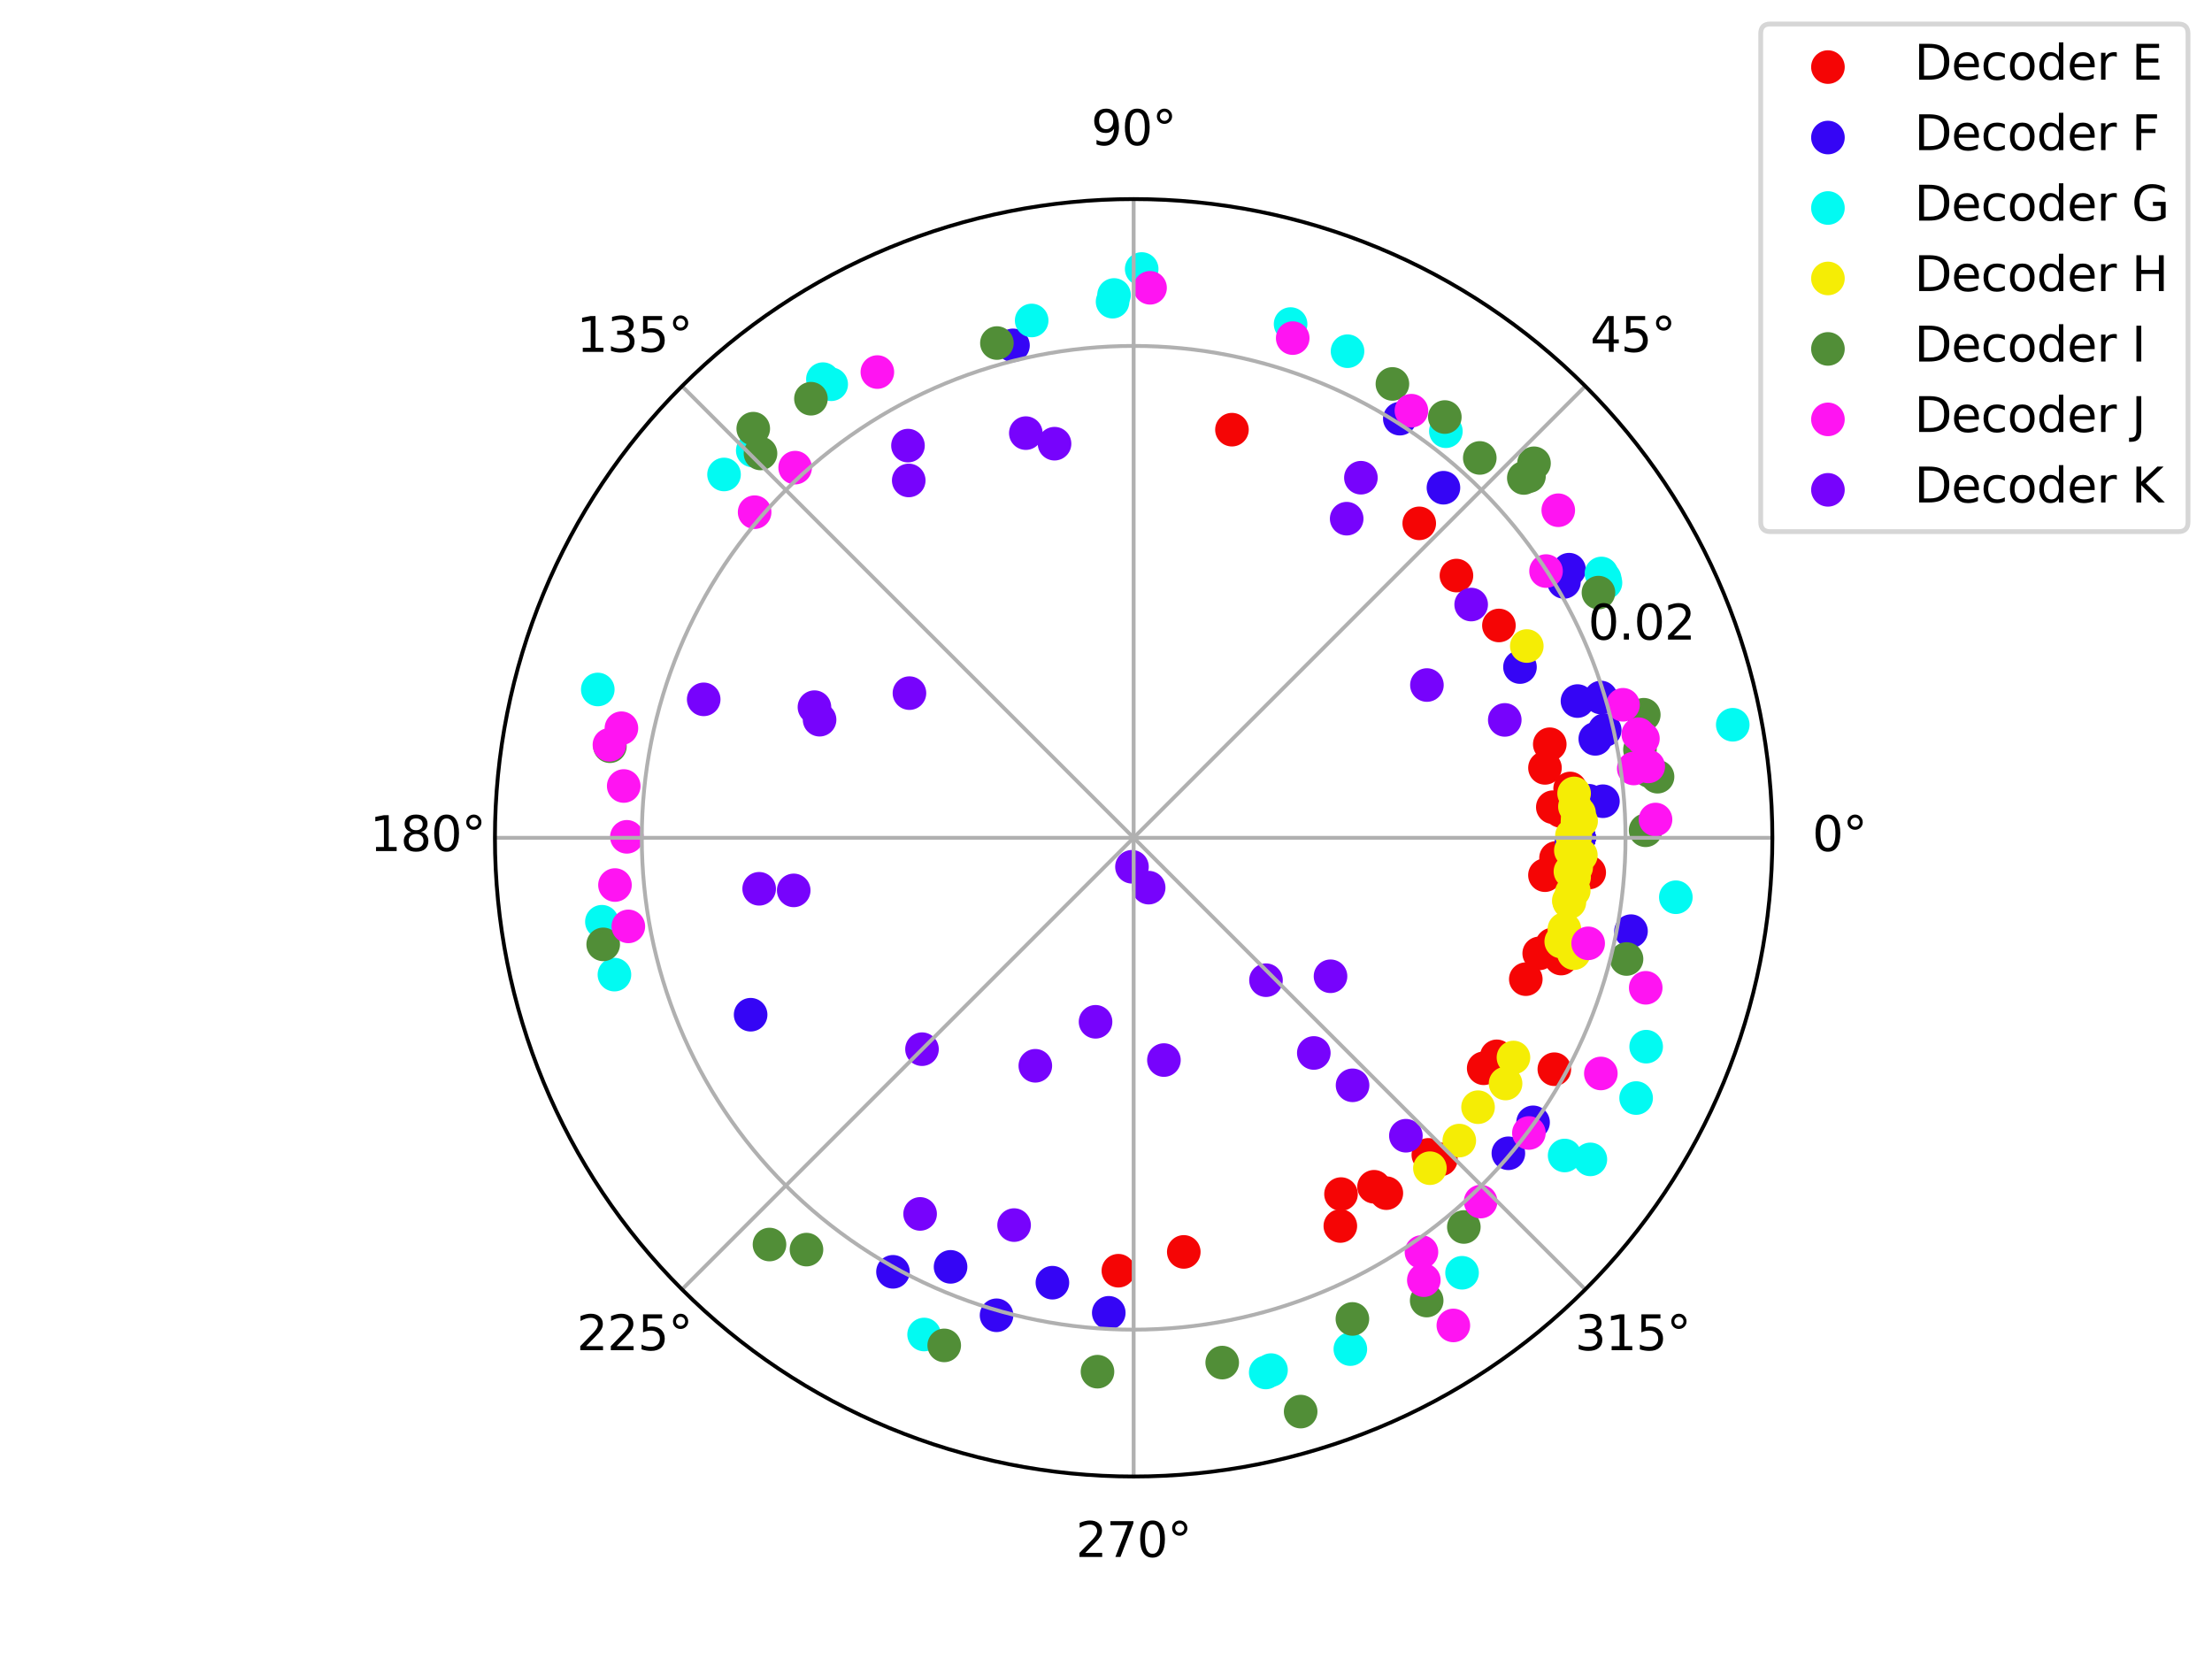<?xml version="1.0" encoding="utf-8" standalone="no"?>
<!DOCTYPE svg PUBLIC "-//W3C//DTD SVG 1.1//EN"
  "http://www.w3.org/Graphics/SVG/1.1/DTD/svg11.dtd">
<svg xmlns:xlink="http://www.w3.org/1999/xlink" width="460.8pt" height="345.6pt" viewBox="0 0 460.8 345.6" xmlns="http://www.w3.org/2000/svg" version="1.1">
 <defs>
  <style type="text/css">*{stroke-linejoin: round; stroke-linecap: butt}</style>
 </defs>
 <g id="figure_1">
  <g id="patch_1">
   <path d="M 0 345.6 
L 460.8 345.6 
L 460.8 0 
L 0 0 
z
" style="fill: #ffffff"/>
  </g>
  <g id="axes_1">
   <g id="patch_2">
    <path d="M 369.216 174.528 
C 369.216 157.055 365.774 139.752 359.088 123.61 
C 352.401 107.467 342.6 92.798 330.245 80.443 
C 317.89 68.088 303.221 58.287 287.078 51.6 
C 270.936 44.914 253.633 41.472 236.16 41.472 
C 218.687 41.472 201.384 44.914 185.242 51.6 
C 169.099 58.287 154.43 68.088 142.075 80.443 
C 129.72 92.798 119.919 107.467 113.232 123.61 
C 106.546 139.752 103.104 157.055 103.104 174.528 
C 103.104 192.001 106.546 209.304 113.232 225.446 
C 119.919 241.589 129.72 256.258 142.075 268.613 
C 154.43 280.968 169.099 290.769 185.242 297.456 
C 201.384 304.142 218.687 307.584 236.16 307.584 
C 253.633 307.584 270.936 304.142 287.078 297.456 
C 303.221 290.769 317.89 280.968 330.245 268.613 
C 342.6 256.258 352.401 241.589 359.088 225.446 
C 365.774 209.304 369.216 192.001 369.216 174.528 
M 236.16 174.528 
C 236.16 174.528 236.16 174.528 236.16 174.528 
C 236.16 174.528 236.16 174.528 236.16 174.528 
C 236.16 174.528 236.16 174.528 236.16 174.528 
C 236.16 174.528 236.16 174.528 236.16 174.528 
C 236.16 174.528 236.16 174.528 236.16 174.528 
C 236.16 174.528 236.16 174.528 236.16 174.528 
C 236.16 174.528 236.16 174.528 236.16 174.528 
C 236.16 174.528 236.16 174.528 236.16 174.528 
C 236.16 174.528 236.16 174.528 236.16 174.528 
C 236.16 174.528 236.16 174.528 236.16 174.528 
C 236.16 174.528 236.16 174.528 236.16 174.528 
C 236.16 174.528 236.16 174.528 236.16 174.528 
C 236.16 174.528 236.16 174.528 236.16 174.528 
C 236.16 174.528 236.16 174.528 236.16 174.528 
C 236.16 174.528 236.16 174.528 236.16 174.528 
C 236.16 174.528 236.16 174.528 236.16 174.528 
M 369.216 174.528 
z
" style="fill: #ffffff"/>
   </g>
   <g id="PathCollection_1">
    <defs>
     <path id="m379c4b15a2" d="M 0 3 
C 0.796 3 1.559 2.684 2.121 2.121 
C 2.684 1.559 3 0.796 3 0 
C 3 -0.796 2.684 -1.559 2.121 -2.121 
C 1.559 -2.684 0.796 -3 0 -3 
C -0.796 -3 -1.559 -2.684 -2.121 -2.121 
C -2.684 -1.559 -3 -0.796 -3 0 
C -3 0.796 -2.684 1.559 -2.121 2.121 
C -1.559 2.684 -0.796 3 0 3 
z
" style="stroke: #f50505"/>
    </defs>
    <g clip-path="url(#p9339548d61)">
     <use xlink:href="#m379c4b15a2" x="323.797" y="222.735" style="fill: #f50505; stroke: #f50505"/>
     <use xlink:href="#m379c4b15a2" x="325.213" y="199.687" style="fill: #f50505; stroke: #f50505"/>
     <use xlink:href="#m379c4b15a2" x="321.846" y="159.963" style="fill: #f50505; stroke: #f50505"/>
     <use xlink:href="#m379c4b15a2" x="256.638" y="89.508" style="fill: #f50505; stroke: #f50505"/>
     <use xlink:href="#m379c4b15a2" x="312.252" y="130.298" style="fill: #f50505; stroke: #f50505"/>
     <use xlink:href="#m379c4b15a2" x="303.404" y="119.899" style="fill: #f50505; stroke: #f50505"/>
     <use xlink:href="#m379c4b15a2" x="232.977" y="264.714" style="fill: #f50505; stroke: #f50505"/>
     <use xlink:href="#m379c4b15a2" x="321.842" y="182.317" style="fill: #f50505; stroke: #f50505"/>
     <use xlink:href="#m379c4b15a2" x="279.357" y="248.748" style="fill: #f50505; stroke: #f50505"/>
     <use xlink:href="#m379c4b15a2" x="325.121" y="168.924" style="fill: #f50505; stroke: #f50505"/>
     <use xlink:href="#m379c4b15a2" x="297.552" y="240.579" style="fill: #f50505; stroke: #f50505"/>
     <use xlink:href="#m379c4b15a2" x="286.239" y="247.226" style="fill: #f50505; stroke: #f50505"/>
     <use xlink:href="#m379c4b15a2" x="317.852" y="203.978" style="fill: #f50505; stroke: #f50505"/>
     <use xlink:href="#m379c4b15a2" x="320.646" y="198.611" style="fill: #f50505; stroke: #f50505"/>
     <use xlink:href="#m379c4b15a2" x="295.653" y="109.024" style="fill: #f50505; stroke: #f50505"/>
     <use xlink:href="#m379c4b15a2" x="331.063" y="181.748" style="fill: #f50505; stroke: #f50505"/>
     <use xlink:href="#m379c4b15a2" x="300.162" y="241.51" style="fill: #f50505; stroke: #f50505"/>
     <use xlink:href="#m379c4b15a2" x="323.479" y="168.153" style="fill: #f50505; stroke: #f50505"/>
     <use xlink:href="#m379c4b15a2" x="324.15" y="178.734" style="fill: #f50505; stroke: #f50505"/>
     <use xlink:href="#m379c4b15a2" x="322.845" y="155.039" style="fill: #f50505; stroke: #f50505"/>
     <use xlink:href="#m379c4b15a2" x="323.346" y="196.782" style="fill: #f50505; stroke: #f50505"/>
     <use xlink:href="#m379c4b15a2" x="327.089" y="164.255" style="fill: #f50505; stroke: #f50505"/>
     <use xlink:href="#m379c4b15a2" x="246.604" y="260.795" style="fill: #f50505; stroke: #f50505"/>
     <use xlink:href="#m379c4b15a2" x="309.081" y="222.541" style="fill: #f50505; stroke: #f50505"/>
     <use xlink:href="#m379c4b15a2" x="311.803" y="220.053" style="fill: #f50505; stroke: #f50505"/>
     <use xlink:href="#m379c4b15a2" x="327.969" y="165.489" style="fill: #f50505; stroke: #f50505"/>
     <use xlink:href="#m379c4b15a2" x="288.801" y="248.556" style="fill: #f50505; stroke: #f50505"/>
     <use xlink:href="#m379c4b15a2" x="279.217" y="255.398" style="fill: #f50505; stroke: #f50505"/>
    </g>
   </g>
   <g id="PathCollection_2">
    <defs>
     <path id="m232e1163f7" d="M 0 3 
C 0.796 3 1.559 2.684 2.121 2.121 
C 2.684 1.559 3 0.796 3 0 
C 3 -0.796 2.684 -1.559 2.121 -2.121 
C 1.559 -2.684 0.796 -3 0 -3 
C -0.796 -3 -1.559 -2.684 -2.121 -2.121 
C -2.684 -1.559 -3 -0.796 -3 0 
C -3 0.796 -2.684 1.559 -2.121 2.121 
C -1.559 2.684 -0.796 3 0 3 
z
" style="stroke: #3505f5"/>
    </defs>
    <g clip-path="url(#p9339548d61)">
     <use xlink:href="#m232e1163f7" x="328.937" y="174.528" style="fill: #3505f5; stroke: #3505f5"/>
     <use xlink:href="#m232e1163f7" x="327.368" y="175.249" style="fill: #3505f5; stroke: #3505f5"/>
     <use xlink:href="#m232e1163f7" x="332.326" y="153.916" style="fill: #3505f5; stroke: #3505f5"/>
     <use xlink:href="#m232e1163f7" x="300.696" y="101.602" style="fill: #3505f5; stroke: #3505f5"/>
     <use xlink:href="#m232e1163f7" x="156.37" y="211.385" style="fill: #3505f5; stroke: #3505f5"/>
     <use xlink:href="#m232e1163f7" x="219.236" y="267.208" style="fill: #3505f5; stroke: #3505f5"/>
     <use xlink:href="#m232e1163f7" x="328.937" y="174.528" style="fill: #3505f5; stroke: #3505f5"/>
     <use xlink:href="#m232e1163f7" x="333.486" y="145.302" style="fill: #3505f5; stroke: #3505f5"/>
     <use xlink:href="#m232e1163f7" x="328.619" y="146.044" style="fill: #3505f5; stroke: #3505f5"/>
     <use xlink:href="#m232e1163f7" x="325.799" y="121.229" style="fill: #3505f5; stroke: #3505f5"/>
     <use xlink:href="#m232e1163f7" x="328.937" y="174.528" style="fill: #3505f5; stroke: #3505f5"/>
     <use xlink:href="#m232e1163f7" x="319.368" y="233.801" style="fill: #3505f5; stroke: #3505f5"/>
     <use xlink:href="#m232e1163f7" x="316.639" y="138.96" style="fill: #3505f5; stroke: #3505f5"/>
     <use xlink:href="#m232e1163f7" x="291.608" y="87.215" style="fill: #3505f5; stroke: #3505f5"/>
     <use xlink:href="#m232e1163f7" x="328.937" y="174.528" style="fill: #3505f5; stroke: #3505f5"/>
     <use xlink:href="#m232e1163f7" x="198.02" y="263.909" style="fill: #3505f5; stroke: #3505f5"/>
     <use xlink:href="#m232e1163f7" x="328.937" y="174.528" style="fill: #3505f5; stroke: #3505f5"/>
     <use xlink:href="#m232e1163f7" x="328.937" y="174.528" style="fill: #3505f5; stroke: #3505f5"/>
     <use xlink:href="#m232e1163f7" x="333.922" y="166.909" style="fill: #3505f5; stroke: #3505f5"/>
     <use xlink:href="#m232e1163f7" x="330.985" y="166.814" style="fill: #3505f5; stroke: #3505f5"/>
     <use xlink:href="#m232e1163f7" x="211.023" y="71.949" style="fill: #3505f5; stroke: #3505f5"/>
     <use xlink:href="#m232e1163f7" x="230.976" y="273.483" style="fill: #3505f5; stroke: #3505f5"/>
     <use xlink:href="#m232e1163f7" x="314.22" y="240.25" style="fill: #3505f5; stroke: #3505f5"/>
     <use xlink:href="#m232e1163f7" x="186.025" y="264.942" style="fill: #3505f5; stroke: #3505f5"/>
     <use xlink:href="#m232e1163f7" x="334.296" y="152.088" style="fill: #3505f5; stroke: #3505f5"/>
     <use xlink:href="#m232e1163f7" x="207.601" y="273.997" style="fill: #3505f5; stroke: #3505f5"/>
     <use xlink:href="#m232e1163f7" x="339.768" y="193.977" style="fill: #3505f5; stroke: #3505f5"/>
     <use xlink:href="#m232e1163f7" x="326.865" y="118.675" style="fill: #3505f5; stroke: #3505f5"/>
    </g>
   </g>
   <g id="PathCollection_3">
    <defs>
     <path id="m67d3d01f27" d="M 0 3 
C 0.796 3 1.559 2.684 2.121 2.121 
C 2.684 1.559 3 0.796 3 0 
C 3 -0.796 2.684 -1.559 2.121 -2.121 
C 1.559 -2.684 0.796 -3 0 -3 
C -0.796 -3 -1.559 -2.684 -2.121 -2.121 
C -2.684 -1.559 -3 -0.796 -3 0 
C -3 0.796 -2.684 1.559 -2.121 2.121 
C -1.559 2.684 -0.796 3 0 3 
z
" style="stroke: #02faf2"/>
    </defs>
    <g clip-path="url(#p9339548d61)">
     <use xlink:href="#m67d3d01f27" x="334.452" y="121.403" style="fill: #02faf2; stroke: #02faf2"/>
     <use xlink:href="#m67d3d01f27" x="333.611" y="119.464" style="fill: #02faf2; stroke: #02faf2"/>
     <use xlink:href="#m67d3d01f27" x="268.854" y="67.507" style="fill: #02faf2; stroke: #02faf2"/>
     <use xlink:href="#m67d3d01f27" x="127.996" y="203.032" style="fill: #02faf2; stroke: #02faf2"/>
     <use xlink:href="#m67d3d01f27" x="192.508" y="278.002" style="fill: #02faf2; stroke: #02faf2"/>
     <use xlink:href="#m67d3d01f27" x="325.943" y="240.713" style="fill: #02faf2; stroke: #02faf2"/>
     <use xlink:href="#m67d3d01f27" x="264.775" y="285.417" style="fill: #02faf2; stroke: #02faf2"/>
     <use xlink:href="#m67d3d01f27" x="150.83" y="98.842" style="fill: #02faf2; stroke: #02faf2"/>
     <use xlink:href="#m67d3d01f27" x="156.812" y="93.851" style="fill: #02faf2; stroke: #02faf2"/>
     <use xlink:href="#m67d3d01f27" x="334.272" y="120.511" style="fill: #02faf2; stroke: #02faf2"/>
     <use xlink:href="#m67d3d01f27" x="342.927" y="218.041" style="fill: #02faf2; stroke: #02faf2"/>
     <use xlink:href="#m67d3d01f27" x="331.302" y="241.52" style="fill: #02faf2; stroke: #02faf2"/>
     <use xlink:href="#m67d3d01f27" x="301.202" y="89.833" style="fill: #02faf2; stroke: #02faf2"/>
     <use xlink:href="#m67d3d01f27" x="125.387" y="192.015" style="fill: #02faf2; stroke: #02faf2"/>
     <use xlink:href="#m67d3d01f27" x="349.107" y="186.912" style="fill: #02faf2; stroke: #02faf2"/>
     <use xlink:href="#m67d3d01f27" x="263.674" y="285.913" style="fill: #02faf2; stroke: #02faf2"/>
     <use xlink:href="#m67d3d01f27" x="360.966" y="150.981" style="fill: #02faf2; stroke: #02faf2"/>
     <use xlink:href="#m67d3d01f27" x="232.075" y="61.449" style="fill: #02faf2; stroke: #02faf2"/>
     <use xlink:href="#m67d3d01f27" x="280.716" y="73.163" style="fill: #02faf2; stroke: #02faf2"/>
     <use xlink:href="#m67d3d01f27" x="214.916" y="66.761" style="fill: #02faf2; stroke: #02faf2"/>
     <use xlink:href="#m67d3d01f27" x="171.426" y="78.982" style="fill: #02faf2; stroke: #02faf2"/>
     <use xlink:href="#m67d3d01f27" x="340.834" y="228.744" style="fill: #02faf2; stroke: #02faf2"/>
     <use xlink:href="#m67d3d01f27" x="124.529" y="143.631" style="fill: #02faf2; stroke: #02faf2"/>
     <use xlink:href="#m67d3d01f27" x="304.571" y="265.141" style="fill: #02faf2; stroke: #02faf2"/>
     <use xlink:href="#m67d3d01f27" x="231.769" y="62.846" style="fill: #02faf2; stroke: #02faf2"/>
     <use xlink:href="#m67d3d01f27" x="281.301" y="281.043" style="fill: #02faf2; stroke: #02faf2"/>
     <use xlink:href="#m67d3d01f27" x="173.153" y="80.046" style="fill: #02faf2; stroke: #02faf2"/>
     <use xlink:href="#m67d3d01f27" x="237.835" y="56.039" style="fill: #02faf2; stroke: #02faf2"/>
    </g>
   </g>
   <g id="PathCollection_4">
    <defs>
     <path id="m0cf610c147" d="M 0 3 
C 0.796 3 1.559 2.684 2.121 2.121 
C 2.684 1.559 3 0.796 3 0 
C 3 -0.796 2.684 -1.559 2.121 -2.121 
C 1.559 -2.684 0.796 -3 0 -3 
C -0.796 -3 -1.559 -2.684 -2.121 -2.121 
C -2.684 -1.559 -3 -0.796 -3 0 
C -3 0.796 -2.684 1.559 -2.121 2.121 
C -1.559 2.684 -0.796 3 0 3 
z
" style="stroke: #f5ed05"/>
    </defs>
    <g clip-path="url(#p9339548d61)">
     <use xlink:href="#m0cf610c147" x="327.857" y="198.568" style="fill: #f5ed05; stroke: #f5ed05"/>
     <use xlink:href="#m0cf610c147" x="329.322" y="178.153" style="fill: #f5ed05; stroke: #f5ed05"/>
     <use xlink:href="#m0cf610c147" x="328.677" y="170.442" style="fill: #f5ed05; stroke: #f5ed05"/>
     <use xlink:href="#m0cf610c147" x="327.15" y="181.54" style="fill: #f5ed05; stroke: #f5ed05"/>
     <use xlink:href="#m0cf610c147" x="327.468" y="174.052" style="fill: #f5ed05; stroke: #f5ed05"/>
     <use xlink:href="#m0cf610c147" x="318.061" y="134.58" style="fill: #f5ed05; stroke: #f5ed05"/>
     <use xlink:href="#m0cf610c147" x="297.876" y="243.356" style="fill: #f5ed05; stroke: #f5ed05"/>
     <use xlink:href="#m0cf610c147" x="327.472" y="177.036" style="fill: #f5ed05; stroke: #f5ed05"/>
     <use xlink:href="#m0cf610c147" x="307.904" y="230.647" style="fill: #f5ed05; stroke: #f5ed05"/>
     <use xlink:href="#m0cf610c147" x="328.085" y="168.025" style="fill: #f5ed05; stroke: #f5ed05"/>
     <use xlink:href="#m0cf610c147" x="327.916" y="165.284" style="fill: #f5ed05; stroke: #f5ed05"/>
     <use xlink:href="#m0cf610c147" x="325.892" y="193.546" style="fill: #f5ed05; stroke: #f5ed05"/>
     <use xlink:href="#m0cf610c147" x="327.919" y="182.726" style="fill: #f5ed05; stroke: #f5ed05"/>
     <use xlink:href="#m0cf610c147" x="315.281" y="220.298" style="fill: #f5ed05; stroke: #f5ed05"/>
     <use xlink:href="#m0cf610c147" x="328.615" y="171.189" style="fill: #f5ed05; stroke: #f5ed05"/>
     <use xlink:href="#m0cf610c147" x="327.225" y="196.317" style="fill: #f5ed05; stroke: #f5ed05"/>
     <use xlink:href="#m0cf610c147" x="303.995" y="237.605" style="fill: #f5ed05; stroke: #f5ed05"/>
     <use xlink:href="#m0cf610c147" x="327.236" y="177.172" style="fill: #f5ed05; stroke: #f5ed05"/>
     <use xlink:href="#m0cf610c147" x="328.175" y="174.196" style="fill: #f5ed05; stroke: #f5ed05"/>
     <use xlink:href="#m0cf610c147" x="329.373" y="171.045" style="fill: #f5ed05; stroke: #f5ed05"/>
     <use xlink:href="#m0cf610c147" x="326.933" y="187.948" style="fill: #f5ed05; stroke: #f5ed05"/>
     <use xlink:href="#m0cf610c147" x="327.843" y="185.53" style="fill: #f5ed05; stroke: #f5ed05"/>
     <use xlink:href="#m0cf610c147" x="325.234" y="196.141" style="fill: #f5ed05; stroke: #f5ed05"/>
     <use xlink:href="#m0cf610c147" x="326.813" y="187.615" style="fill: #f5ed05; stroke: #f5ed05"/>
     <use xlink:href="#m0cf610c147" x="327.428" y="185.926" style="fill: #f5ed05; stroke: #f5ed05"/>
     <use xlink:href="#m0cf610c147" x="328.948" y="169.368" style="fill: #f5ed05; stroke: #f5ed05"/>
     <use xlink:href="#m0cf610c147" x="328.348" y="180.693" style="fill: #f5ed05; stroke: #f5ed05"/>
     <use xlink:href="#m0cf610c147" x="313.637" y="225.715" style="fill: #f5ed05; stroke: #f5ed05"/>
    </g>
   </g>
   <g id="PathCollection_5">
    <defs>
     <path id="mb1c0327b5f" d="M 0 3 
C 0.796 3 1.559 2.684 2.121 2.121 
C 2.684 1.559 3 0.796 3 0 
C 3 -0.796 2.684 -1.559 2.121 -2.121 
C 1.559 -2.684 0.796 -3 0 -3 
C -0.796 -3 -1.559 -2.684 -2.121 -2.121 
C -2.684 -1.559 -3 -0.796 -3 0 
C -3 0.796 -2.684 1.559 -2.121 2.121 
C -1.559 2.684 -0.796 3 0 3 
z
" style="stroke: #518e37"/>
    </defs>
    <g clip-path="url(#p9339548d61)">
     <use xlink:href="#mb1c0327b5f" x="342.431" y="148.895" style="fill: #518e37; stroke: #518e37"/>
     <use xlink:href="#mb1c0327b5f" x="341.631" y="156.154" style="fill: #518e37; stroke: #518e37"/>
     <use xlink:href="#mb1c0327b5f" x="343.677" y="160.645" style="fill: #518e37; stroke: #518e37"/>
     <use xlink:href="#mb1c0327b5f" x="207.675" y="71.464" style="fill: #518e37; stroke: #518e37"/>
     <use xlink:href="#mb1c0327b5f" x="338.836" y="199.778" style="fill: #518e37; stroke: #518e37"/>
     <use xlink:href="#mb1c0327b5f" x="304.945" y="255.602" style="fill: #518e37; stroke: #518e37"/>
     <use xlink:href="#mb1c0327b5f" x="168.004" y="260.318" style="fill: #518e37; stroke: #518e37"/>
     <use xlink:href="#mb1c0327b5f" x="158.426" y="94.461" style="fill: #518e37; stroke: #518e37"/>
     <use xlink:href="#mb1c0327b5f" x="300.983" y="86.876" style="fill: #518e37; stroke: #518e37"/>
     <use xlink:href="#mb1c0327b5f" x="281.73" y="274.759" style="fill: #518e37; stroke: #518e37"/>
     <use xlink:href="#mb1c0327b5f" x="160.3" y="259.259" style="fill: #518e37; stroke: #518e37"/>
     <use xlink:href="#mb1c0327b5f" x="196.7" y="280.27" style="fill: #518e37; stroke: #518e37"/>
     <use xlink:href="#mb1c0327b5f" x="342.812" y="172.964" style="fill: #518e37; stroke: #518e37"/>
     <use xlink:href="#mb1c0327b5f" x="332.988" y="123.452" style="fill: #518e37; stroke: #518e37"/>
     <use xlink:href="#mb1c0327b5f" x="228.627" y="285.746" style="fill: #518e37; stroke: #518e37"/>
     <use xlink:href="#mb1c0327b5f" x="254.609" y="283.852" style="fill: #518e37; stroke: #518e37"/>
     <use xlink:href="#mb1c0327b5f" x="270.951" y="294.062" style="fill: #518e37; stroke: #518e37"/>
     <use xlink:href="#mb1c0327b5f" x="317.438" y="99.571" style="fill: #518e37; stroke: #518e37"/>
     <use xlink:href="#mb1c0327b5f" x="290.065" y="79.98" style="fill: #518e37; stroke: #518e37"/>
     <use xlink:href="#mb1c0327b5f" x="308.266" y="95.397" style="fill: #518e37; stroke: #518e37"/>
     <use xlink:href="#mb1c0327b5f" x="319.562" y="96.507" style="fill: #518e37; stroke: #518e37"/>
     <use xlink:href="#mb1c0327b5f" x="297.204" y="270.93" style="fill: #518e37; stroke: #518e37"/>
     <use xlink:href="#mb1c0327b5f" x="168.933" y="83.062" style="fill: #518e37; stroke: #518e37"/>
     <use xlink:href="#mb1c0327b5f" x="127.058" y="155.45" style="fill: #518e37; stroke: #518e37"/>
     <use xlink:href="#mb1c0327b5f" x="345.297" y="161.802" style="fill: #518e37; stroke: #518e37"/>
     <use xlink:href="#mb1c0327b5f" x="125.657" y="196.731" style="fill: #518e37; stroke: #518e37"/>
     <use xlink:href="#mb1c0327b5f" x="318.518" y="99.183" style="fill: #518e37; stroke: #518e37"/>
     <use xlink:href="#mb1c0327b5f" x="156.916" y="89.299" style="fill: #518e37; stroke: #518e37"/>
    </g>
   </g>
   <g id="PathCollection_6">
    <defs>
     <path id="m1cad0fb996" d="M 0 3 
C 0.796 3 1.559 2.684 2.121 2.121 
C 2.684 1.559 3 0.796 3 0 
C 3 -0.796 2.684 -1.559 2.121 -2.121 
C 1.559 -2.684 0.796 -3 0 -3 
C -0.796 -3 -1.559 -2.684 -2.121 -2.121 
C -2.684 -1.559 -3 -0.796 -3 0 
C -3 0.796 -2.684 1.559 -2.121 2.121 
C -1.559 2.684 -0.796 3 0 3 
z
" style="stroke: #ff14f2"/>
    </defs>
    <g clip-path="url(#p9339548d61)">
     <use xlink:href="#m1cad0fb996" x="296.607" y="266.682" style="fill: #ff14f2; stroke: #ff14f2"/>
     <use xlink:href="#m1cad0fb996" x="340.341" y="160.092" style="fill: #ff14f2; stroke: #ff14f2"/>
     <use xlink:href="#m1cad0fb996" x="342.249" y="153.862" style="fill: #ff14f2; stroke: #ff14f2"/>
     <use xlink:href="#m1cad0fb996" x="157.203" y="106.697" style="fill: #ff14f2; stroke: #ff14f2"/>
     <use xlink:href="#m1cad0fb996" x="330.843" y="196.515" style="fill: #ff14f2; stroke: #ff14f2"/>
     <use xlink:href="#m1cad0fb996" x="322.067" y="118.963" style="fill: #ff14f2; stroke: #ff14f2"/>
     <use xlink:href="#m1cad0fb996" x="130.586" y="174.327" style="fill: #ff14f2; stroke: #ff14f2"/>
     <use xlink:href="#m1cad0fb996" x="128.112" y="184.37" style="fill: #ff14f2; stroke: #ff14f2"/>
     <use xlink:href="#m1cad0fb996" x="165.645" y="97.418" style="fill: #ff14f2; stroke: #ff14f2"/>
     <use xlink:href="#m1cad0fb996" x="269.296" y="70.435" style="fill: #ff14f2; stroke: #ff14f2"/>
     <use xlink:href="#m1cad0fb996" x="338.099" y="146.817" style="fill: #ff14f2; stroke: #ff14f2"/>
     <use xlink:href="#m1cad0fb996" x="342.835" y="205.777" style="fill: #ff14f2; stroke: #ff14f2"/>
     <use xlink:href="#m1cad0fb996" x="318.496" y="236.02" style="fill: #ff14f2; stroke: #ff14f2"/>
     <use xlink:href="#m1cad0fb996" x="130.894" y="192.984" style="fill: #ff14f2; stroke: #ff14f2"/>
     <use xlink:href="#m1cad0fb996" x="324.615" y="106.292" style="fill: #ff14f2; stroke: #ff14f2"/>
     <use xlink:href="#m1cad0fb996" x="308.441" y="250.311" style="fill: #ff14f2; stroke: #ff14f2"/>
     <use xlink:href="#m1cad0fb996" x="302.76" y="276.113" style="fill: #ff14f2; stroke: #ff14f2"/>
     <use xlink:href="#m1cad0fb996" x="129.934" y="163.739" style="fill: #ff14f2; stroke: #ff14f2"/>
     <use xlink:href="#m1cad0fb996" x="294.024" y="85.556" style="fill: #ff14f2; stroke: #ff14f2"/>
     <use xlink:href="#m1cad0fb996" x="341.286" y="152.952" style="fill: #ff14f2; stroke: #ff14f2"/>
     <use xlink:href="#m1cad0fb996" x="126.955" y="155.157" style="fill: #ff14f2; stroke: #ff14f2"/>
     <use xlink:href="#m1cad0fb996" x="296.116" y="260.819" style="fill: #ff14f2; stroke: #ff14f2"/>
     <use xlink:href="#m1cad0fb996" x="129.452" y="151.703" style="fill: #ff14f2; stroke: #ff14f2"/>
     <use xlink:href="#m1cad0fb996" x="333.486" y="223.623" style="fill: #ff14f2; stroke: #ff14f2"/>
     <use xlink:href="#m1cad0fb996" x="344.877" y="170.721" style="fill: #ff14f2; stroke: #ff14f2"/>
     <use xlink:href="#m1cad0fb996" x="343.358" y="159.655" style="fill: #ff14f2; stroke: #ff14f2"/>
     <use xlink:href="#m1cad0fb996" x="182.77" y="77.508" style="fill: #ff14f2; stroke: #ff14f2"/>
     <use xlink:href="#m1cad0fb996" x="239.576" y="59.954" style="fill: #ff14f2; stroke: #ff14f2"/>
    </g>
   </g>
   <g id="PathCollection_7">
    <defs>
     <path id="mf4c319e3f4" d="M 0 3 
C 0.796 3 1.559 2.684 2.121 2.121 
C 2.684 1.559 3 0.796 3 0 
C 3 -0.796 2.684 -1.559 2.121 -2.121 
C 1.559 -2.684 0.796 -3 0 -3 
C -0.796 -3 -1.559 -2.684 -2.121 -2.121 
C -2.684 -1.559 -3 -0.796 -3 0 
C -3 0.796 -2.684 1.559 -2.121 2.121 
C -1.559 2.684 -0.796 3 0 3 
z
" style="stroke: #7703fc"/>
    </defs>
    <g clip-path="url(#p9339548d61)">
     <use xlink:href="#mf4c319e3f4" x="313.472" y="149.969" style="fill: #7703fc; stroke: #7703fc"/>
     <use xlink:href="#mf4c319e3f4" x="239.287" y="184.912" style="fill: #7703fc; stroke: #7703fc"/>
     <use xlink:href="#mf4c319e3f4" x="242.465" y="220.83" style="fill: #7703fc; stroke: #7703fc"/>
     <use xlink:href="#mf4c319e3f4" x="283.501" y="99.516" style="fill: #7703fc; stroke: #7703fc"/>
     <use xlink:href="#mf4c319e3f4" x="158.147" y="185.151" style="fill: #7703fc; stroke: #7703fc"/>
     <use xlink:href="#mf4c319e3f4" x="292.872" y="236.593" style="fill: #7703fc; stroke: #7703fc"/>
     <use xlink:href="#mf4c319e3f4" x="170.734" y="149.927" style="fill: #7703fc; stroke: #7703fc"/>
     <use xlink:href="#mf4c319e3f4" x="219.68" y="92.429" style="fill: #7703fc; stroke: #7703fc"/>
     <use xlink:href="#mf4c319e3f4" x="280.539" y="108.051" style="fill: #7703fc; stroke: #7703fc"/>
     <use xlink:href="#mf4c319e3f4" x="273.69" y="219.353" style="fill: #7703fc; stroke: #7703fc"/>
     <use xlink:href="#mf4c319e3f4" x="211.256" y="255.208" style="fill: #7703fc; stroke: #7703fc"/>
     <use xlink:href="#mf4c319e3f4" x="228.224" y="212.859" style="fill: #7703fc; stroke: #7703fc"/>
     <use xlink:href="#mf4c319e3f4" x="263.728" y="204.192" style="fill: #7703fc; stroke: #7703fc"/>
     <use xlink:href="#mf4c319e3f4" x="306.472" y="125.938" style="fill: #7703fc; stroke: #7703fc"/>
     <use xlink:href="#mf4c319e3f4" x="297.254" y="142.706" style="fill: #7703fc; stroke: #7703fc"/>
     <use xlink:href="#mf4c319e3f4" x="169.665" y="147.315" style="fill: #7703fc; stroke: #7703fc"/>
     <use xlink:href="#mf4c319e3f4" x="235.809" y="180.566" style="fill: #7703fc; stroke: #7703fc"/>
     <use xlink:href="#mf4c319e3f4" x="189.453" y="144.393" style="fill: #7703fc; stroke: #7703fc"/>
     <use xlink:href="#mf4c319e3f4" x="277.171" y="203.375" style="fill: #7703fc; stroke: #7703fc"/>
     <use xlink:href="#mf4c319e3f4" x="281.761" y="226.09" style="fill: #7703fc; stroke: #7703fc"/>
     <use xlink:href="#mf4c319e3f4" x="146.593" y="145.687" style="fill: #7703fc; stroke: #7703fc"/>
     <use xlink:href="#mf4c319e3f4" x="192.069" y="218.564" style="fill: #7703fc; stroke: #7703fc"/>
     <use xlink:href="#mf4c319e3f4" x="189.306" y="100.087" style="fill: #7703fc; stroke: #7703fc"/>
     <use xlink:href="#mf4c319e3f4" x="191.677" y="252.881" style="fill: #7703fc; stroke: #7703fc"/>
     <use xlink:href="#mf4c319e3f4" x="215.677" y="222.024" style="fill: #7703fc; stroke: #7703fc"/>
     <use xlink:href="#mf4c319e3f4" x="165.345" y="185.484" style="fill: #7703fc; stroke: #7703fc"/>
     <use xlink:href="#mf4c319e3f4" x="189.148" y="92.829" style="fill: #7703fc; stroke: #7703fc"/>
     <use xlink:href="#mf4c319e3f4" x="213.699" y="90.228" style="fill: #7703fc; stroke: #7703fc"/>
    </g>
   </g>
   <g id="matplotlib.axis_1">
    <g id="xtick_1">
     <g id="line2d_1">
      <path d="M 236.16 174.528 
L 369.216 174.528 
" clip-path="url(#p9339548d61)" style="fill: none; stroke: #b0b0b0; stroke-width: 0.8; stroke-linecap: square"/>
     </g>
     <g id="text_1">
      <!-- 0° -->
      <g transform="translate(377.535 177.287)scale(0.1 -0.1)">
       <defs>
        <path id="DejaVuSans-30" d="M 2034 4250 
Q 1547 4250 1301 3770 
Q 1056 3291 1056 2328 
Q 1056 1369 1301 889 
Q 1547 409 2034 409 
Q 2525 409 2770 889 
Q 3016 1369 3016 2328 
Q 3016 3291 2770 3770 
Q 2525 4250 2034 4250 
z
M 2034 4750 
Q 2819 4750 3233 4129 
Q 3647 3509 3647 2328 
Q 3647 1150 3233 529 
Q 2819 -91 2034 -91 
Q 1250 -91 836 529 
Q 422 1150 422 2328 
Q 422 3509 836 4129 
Q 1250 4750 2034 4750 
z
" transform="scale(0.016)"/>
        <path id="DejaVuSans-b0" d="M 1600 4347 
Q 1350 4347 1178 4173 
Q 1006 4000 1006 3750 
Q 1006 3503 1178 3333 
Q 1350 3163 1600 3163 
Q 1850 3163 2022 3333 
Q 2194 3503 2194 3750 
Q 2194 3997 2020 4172 
Q 1847 4347 1600 4347 
z
M 1600 4750 
Q 1800 4750 1984 4673 
Q 2169 4597 2303 4453 
Q 2447 4313 2519 4134 
Q 2591 3956 2591 3750 
Q 2591 3338 2302 3052 
Q 2013 2766 1594 2766 
Q 1172 2766 890 3047 
Q 609 3328 609 3750 
Q 609 4169 896 4459 
Q 1184 4750 1600 4750 
z
" transform="scale(0.016)"/>
       </defs>
       <use xlink:href="#DejaVuSans-30"/>
       <use xlink:href="#DejaVuSans-b0" x="63.623"/>
      </g>
     </g>
    </g>
    <g id="xtick_2">
     <g id="line2d_2">
      <path d="M 236.16 174.528 
L 330.245 80.443 
" clip-path="url(#p9339548d61)" style="fill: none; stroke: #b0b0b0; stroke-width: 0.8; stroke-linecap: square"/>
     </g>
     <g id="text_2">
      <!-- 45° -->
      <g transform="translate(331.282 73.303)scale(0.1 -0.1)">
       <defs>
        <path id="DejaVuSans-34" d="M 2419 4116 
L 825 1625 
L 2419 1625 
L 2419 4116 
z
M 2253 4666 
L 3047 4666 
L 3047 1625 
L 3713 1625 
L 3713 1100 
L 3047 1100 
L 3047 0 
L 2419 0 
L 2419 1100 
L 313 1100 
L 313 1709 
L 2253 4666 
z
" transform="scale(0.016)"/>
        <path id="DejaVuSans-35" d="M 691 4666 
L 3169 4666 
L 3169 4134 
L 1269 4134 
L 1269 2991 
Q 1406 3038 1543 3061 
Q 1681 3084 1819 3084 
Q 2600 3084 3056 2656 
Q 3513 2228 3513 1497 
Q 3513 744 3044 326 
Q 2575 -91 1722 -91 
Q 1428 -91 1123 -41 
Q 819 9 494 109 
L 494 744 
Q 775 591 1075 516 
Q 1375 441 1709 441 
Q 2250 441 2565 725 
Q 2881 1009 2881 1497 
Q 2881 1984 2565 2268 
Q 2250 2553 1709 2553 
Q 1456 2553 1204 2497 
Q 953 2441 691 2322 
L 691 4666 
z
" transform="scale(0.016)"/>
       </defs>
       <use xlink:href="#DejaVuSans-34"/>
       <use xlink:href="#DejaVuSans-35" x="63.623"/>
       <use xlink:href="#DejaVuSans-b0" x="127.246"/>
      </g>
     </g>
    </g>
    <g id="xtick_3">
     <g id="line2d_3">
      <path d="M 236.16 174.528 
L 236.16 41.472 
" clip-path="url(#p9339548d61)" style="fill: none; stroke: #b0b0b0; stroke-width: 0.8; stroke-linecap: square"/>
     </g>
     <g id="text_3">
      <!-- 90° -->
      <g transform="translate(227.298 30.231)scale(0.1 -0.1)">
       <defs>
        <path id="DejaVuSans-39" d="M 703 97 
L 703 672 
Q 941 559 1184 500 
Q 1428 441 1663 441 
Q 2288 441 2617 861 
Q 2947 1281 2994 2138 
Q 2813 1869 2534 1725 
Q 2256 1581 1919 1581 
Q 1219 1581 811 2004 
Q 403 2428 403 3163 
Q 403 3881 828 4315 
Q 1253 4750 1959 4750 
Q 2769 4750 3195 4129 
Q 3622 3509 3622 2328 
Q 3622 1225 3098 567 
Q 2575 -91 1691 -91 
Q 1453 -91 1209 -44 
Q 966 3 703 97 
z
M 1959 2075 
Q 2384 2075 2632 2365 
Q 2881 2656 2881 3163 
Q 2881 3666 2632 3958 
Q 2384 4250 1959 4250 
Q 1534 4250 1286 3958 
Q 1038 3666 1038 3163 
Q 1038 2656 1286 2365 
Q 1534 2075 1959 2075 
z
" transform="scale(0.016)"/>
       </defs>
       <use xlink:href="#DejaVuSans-39"/>
       <use xlink:href="#DejaVuSans-30" x="63.623"/>
       <use xlink:href="#DejaVuSans-b0" x="127.246"/>
      </g>
     </g>
    </g>
    <g id="xtick_4">
     <g id="line2d_4">
      <path d="M 236.16 174.528 
L 142.075 80.443 
" clip-path="url(#p9339548d61)" style="fill: none; stroke: #b0b0b0; stroke-width: 0.8; stroke-linecap: square"/>
     </g>
     <g id="text_4">
      <!-- 135° -->
      <g transform="translate(120.132 73.303)scale(0.1 -0.1)">
       <defs>
        <path id="DejaVuSans-31" d="M 794 531 
L 1825 531 
L 1825 4091 
L 703 3866 
L 703 4441 
L 1819 4666 
L 2450 4666 
L 2450 531 
L 3481 531 
L 3481 0 
L 794 0 
L 794 531 
z
" transform="scale(0.016)"/>
        <path id="DejaVuSans-33" d="M 2597 2516 
Q 3050 2419 3304 2112 
Q 3559 1806 3559 1356 
Q 3559 666 3084 287 
Q 2609 -91 1734 -91 
Q 1441 -91 1130 -33 
Q 819 25 488 141 
L 488 750 
Q 750 597 1062 519 
Q 1375 441 1716 441 
Q 2309 441 2620 675 
Q 2931 909 2931 1356 
Q 2931 1769 2642 2001 
Q 2353 2234 1838 2234 
L 1294 2234 
L 1294 2753 
L 1863 2753 
Q 2328 2753 2575 2939 
Q 2822 3125 2822 3475 
Q 2822 3834 2567 4026 
Q 2313 4219 1838 4219 
Q 1578 4219 1281 4162 
Q 984 4106 628 3988 
L 628 4550 
Q 988 4650 1302 4700 
Q 1616 4750 1894 4750 
Q 2613 4750 3031 4423 
Q 3450 4097 3450 3541 
Q 3450 3153 3228 2886 
Q 3006 2619 2597 2516 
z
" transform="scale(0.016)"/>
       </defs>
       <use xlink:href="#DejaVuSans-31"/>
       <use xlink:href="#DejaVuSans-33" x="63.623"/>
       <use xlink:href="#DejaVuSans-35" x="127.246"/>
       <use xlink:href="#DejaVuSans-b0" x="190.869"/>
      </g>
     </g>
    </g>
    <g id="xtick_5">
     <g id="line2d_5">
      <path d="M 236.16 174.528 
L 103.104 174.528 
" clip-path="url(#p9339548d61)" style="fill: none; stroke: #b0b0b0; stroke-width: 0.8; stroke-linecap: square"/>
     </g>
     <g id="text_5">
      <!-- 180° -->
      <g transform="translate(77.06 177.287)scale(0.1 -0.1)">
       <defs>
        <path id="DejaVuSans-38" d="M 2034 2216 
Q 1584 2216 1326 1975 
Q 1069 1734 1069 1313 
Q 1069 891 1326 650 
Q 1584 409 2034 409 
Q 2484 409 2743 651 
Q 3003 894 3003 1313 
Q 3003 1734 2745 1975 
Q 2488 2216 2034 2216 
z
M 1403 2484 
Q 997 2584 770 2862 
Q 544 3141 544 3541 
Q 544 4100 942 4425 
Q 1341 4750 2034 4750 
Q 2731 4750 3128 4425 
Q 3525 4100 3525 3541 
Q 3525 3141 3298 2862 
Q 3072 2584 2669 2484 
Q 3125 2378 3379 2068 
Q 3634 1759 3634 1313 
Q 3634 634 3220 271 
Q 2806 -91 2034 -91 
Q 1263 -91 848 271 
Q 434 634 434 1313 
Q 434 1759 690 2068 
Q 947 2378 1403 2484 
z
M 1172 3481 
Q 1172 3119 1398 2916 
Q 1625 2713 2034 2713 
Q 2441 2713 2670 2916 
Q 2900 3119 2900 3481 
Q 2900 3844 2670 4047 
Q 2441 4250 2034 4250 
Q 1625 4250 1398 4047 
Q 1172 3844 1172 3481 
z
" transform="scale(0.016)"/>
       </defs>
       <use xlink:href="#DejaVuSans-31"/>
       <use xlink:href="#DejaVuSans-38" x="63.623"/>
       <use xlink:href="#DejaVuSans-30" x="127.246"/>
       <use xlink:href="#DejaVuSans-b0" x="190.869"/>
      </g>
     </g>
    </g>
    <g id="xtick_6">
     <g id="line2d_6">
      <path d="M 236.16 174.528 
L 142.075 268.613 
" clip-path="url(#p9339548d61)" style="fill: none; stroke: #b0b0b0; stroke-width: 0.8; stroke-linecap: square"/>
     </g>
     <g id="text_6">
      <!-- 225° -->
      <g transform="translate(120.132 281.272)scale(0.1 -0.1)">
       <defs>
        <path id="DejaVuSans-32" d="M 1228 531 
L 3431 531 
L 3431 0 
L 469 0 
L 469 531 
Q 828 903 1448 1529 
Q 2069 2156 2228 2338 
Q 2531 2678 2651 2914 
Q 2772 3150 2772 3378 
Q 2772 3750 2511 3984 
Q 2250 4219 1831 4219 
Q 1534 4219 1204 4116 
Q 875 4013 500 3803 
L 500 4441 
Q 881 4594 1212 4672 
Q 1544 4750 1819 4750 
Q 2544 4750 2975 4387 
Q 3406 4025 3406 3419 
Q 3406 3131 3298 2873 
Q 3191 2616 2906 2266 
Q 2828 2175 2409 1742 
Q 1991 1309 1228 531 
z
" transform="scale(0.016)"/>
       </defs>
       <use xlink:href="#DejaVuSans-32"/>
       <use xlink:href="#DejaVuSans-32" x="63.623"/>
       <use xlink:href="#DejaVuSans-35" x="127.246"/>
       <use xlink:href="#DejaVuSans-b0" x="190.869"/>
      </g>
     </g>
    </g>
    <g id="xtick_7">
     <g id="line2d_7">
      <path d="M 236.16 174.528 
L 236.16 307.584 
" clip-path="url(#p9339548d61)" style="fill: none; stroke: #b0b0b0; stroke-width: 0.8; stroke-linecap: square"/>
     </g>
     <g id="text_7">
      <!-- 270° -->
      <g transform="translate(224.116 324.343)scale(0.1 -0.1)">
       <defs>
        <path id="DejaVuSans-37" d="M 525 4666 
L 3525 4666 
L 3525 4397 
L 1831 0 
L 1172 0 
L 2766 4134 
L 525 4134 
L 525 4666 
z
" transform="scale(0.016)"/>
       </defs>
       <use xlink:href="#DejaVuSans-32"/>
       <use xlink:href="#DejaVuSans-37" x="63.623"/>
       <use xlink:href="#DejaVuSans-30" x="127.246"/>
       <use xlink:href="#DejaVuSans-b0" x="190.869"/>
      </g>
     </g>
    </g>
    <g id="xtick_8">
     <g id="line2d_8">
      <path d="M 236.16 174.528 
L 330.245 268.613 
" clip-path="url(#p9339548d61)" style="fill: none; stroke: #b0b0b0; stroke-width: 0.8; stroke-linecap: square"/>
     </g>
     <g id="text_8">
      <!-- 315° -->
      <g transform="translate(328.101 281.272)scale(0.1 -0.1)">
       <use xlink:href="#DejaVuSans-33"/>
       <use xlink:href="#DejaVuSans-31" x="63.623"/>
       <use xlink:href="#DejaVuSans-35" x="127.246"/>
       <use xlink:href="#DejaVuSans-b0" x="190.869"/>
      </g>
     </g>
    </g>
   </g>
   <g id="matplotlib.axis_2">
    <g id="ytick_1">
     <g id="line2d_9">
      <path d="M 338.624 174.528 
C 338.624 161.073 335.973 147.748 330.824 135.317 
C 325.675 122.886 318.127 111.59 308.613 102.075 
C 299.098 92.561 287.802 85.013 275.371 79.864 
C 262.94 74.715 249.615 72.064 236.16 72.064 
C 222.705 72.064 209.38 74.715 196.949 79.864 
C 184.518 85.013 173.222 92.561 163.707 102.075 
C 154.193 111.59 146.645 122.886 141.496 135.317 
C 136.347 147.748 133.696 161.073 133.696 174.528 
C 133.696 187.983 136.347 201.308 141.496 213.739 
C 146.645 226.17 154.193 237.466 163.707 246.981 
C 173.222 256.495 184.518 264.043 196.949 269.192 
C 209.38 274.341 222.705 276.992 236.16 276.992 
C 249.615 276.992 262.94 274.341 275.371 269.192 
C 287.802 264.043 299.098 256.495 308.613 246.981 
C 318.127 237.466 325.675 226.17 330.824 213.739 
C 335.973 201.308 338.624 187.983 338.624 174.528 
" clip-path="url(#p9339548d61)" style="fill: none; stroke: #b0b0b0; stroke-width: 0.8; stroke-linecap: square"/>
     </g>
     <g id="text_9">
      <!-- 0.02 -->
      <g transform="translate(330.824 133.237)scale(0.1 -0.1)">
       <defs>
        <path id="DejaVuSans-2e" d="M 684 794 
L 1344 794 
L 1344 0 
L 684 0 
L 684 794 
z
" transform="scale(0.016)"/>
       </defs>
       <use xlink:href="#DejaVuSans-30"/>
       <use xlink:href="#DejaVuSans-2e" x="63.623"/>
       <use xlink:href="#DejaVuSans-30" x="95.41"/>
       <use xlink:href="#DejaVuSans-32" x="159.033"/>
      </g>
     </g>
    </g>
   </g>
   <g id="patch_3">
    <path d="M 369.216 174.528 
C 369.216 157.055 365.774 139.752 359.088 123.61 
C 352.401 107.467 342.6 92.798 330.245 80.443 
C 317.89 68.088 303.221 58.287 287.078 51.6 
C 270.936 44.914 253.633 41.472 236.16 41.472 
C 218.687 41.472 201.384 44.914 185.242 51.6 
C 169.099 58.287 154.43 68.088 142.075 80.443 
C 129.72 92.798 119.919 107.467 113.232 123.61 
C 106.546 139.752 103.104 157.055 103.104 174.528 
C 103.104 192.001 106.546 209.304 113.232 225.446 
C 119.919 241.589 129.72 256.258 142.075 268.613 
C 154.43 280.968 169.099 290.769 185.242 297.456 
C 201.384 304.142 218.687 307.584 236.16 307.584 
C 253.633 307.584 270.936 304.142 287.078 297.456 
C 303.221 290.769 317.89 280.968 330.245 268.613 
C 342.6 256.258 352.401 241.589 359.088 225.446 
C 365.774 209.304 369.216 192.001 369.216 174.528 
" style="fill: none; stroke: #000000; stroke-width: 0.8; stroke-linejoin: miter; stroke-linecap: square"/>
   </g>
  </g>
  <g id="legend_1">
   <g id="patch_4">
    <path d="M 368.791 110.747 
L 453.8 110.747 
Q 455.8 110.747 455.8 108.747 
L 455.8 7 
Q 455.8 5 453.8 5 
L 368.791 5 
Q 366.791 5 366.791 7 
L 366.791 108.747 
Q 366.791 110.747 368.791 110.747 
z
" style="fill: #ffffff; opacity: 0.8; stroke: #cccccc; stroke-linejoin: miter"/>
   </g>
   <g id="PathCollection_8">
    <g>
     <use xlink:href="#m379c4b15a2" x="380.791" y="13.973" style="fill: #f50505; stroke: #f50505"/>
    </g>
   </g>
   <g id="text_10">
    <!-- Decoder E -->
    <g transform="translate(398.791 16.598)scale(0.1 -0.1)">
     <defs>
      <path id="DejaVuSans-44" d="M 1259 4147 
L 1259 519 
L 2022 519 
Q 2988 519 3436 956 
Q 3884 1394 3884 2338 
Q 3884 3275 3436 3711 
Q 2988 4147 2022 4147 
L 1259 4147 
z
M 628 4666 
L 1925 4666 
Q 3281 4666 3915 4102 
Q 4550 3538 4550 2338 
Q 4550 1131 3912 565 
Q 3275 0 1925 0 
L 628 0 
L 628 4666 
z
" transform="scale(0.016)"/>
      <path id="DejaVuSans-65" d="M 3597 1894 
L 3597 1613 
L 953 1613 
Q 991 1019 1311 708 
Q 1631 397 2203 397 
Q 2534 397 2845 478 
Q 3156 559 3463 722 
L 3463 178 
Q 3153 47 2828 -22 
Q 2503 -91 2169 -91 
Q 1331 -91 842 396 
Q 353 884 353 1716 
Q 353 2575 817 3079 
Q 1281 3584 2069 3584 
Q 2775 3584 3186 3129 
Q 3597 2675 3597 1894 
z
M 3022 2063 
Q 3016 2534 2758 2815 
Q 2500 3097 2075 3097 
Q 1594 3097 1305 2825 
Q 1016 2553 972 2059 
L 3022 2063 
z
" transform="scale(0.016)"/>
      <path id="DejaVuSans-63" d="M 3122 3366 
L 3122 2828 
Q 2878 2963 2633 3030 
Q 2388 3097 2138 3097 
Q 1578 3097 1268 2742 
Q 959 2388 959 1747 
Q 959 1106 1268 751 
Q 1578 397 2138 397 
Q 2388 397 2633 464 
Q 2878 531 3122 666 
L 3122 134 
Q 2881 22 2623 -34 
Q 2366 -91 2075 -91 
Q 1284 -91 818 406 
Q 353 903 353 1747 
Q 353 2603 823 3093 
Q 1294 3584 2113 3584 
Q 2378 3584 2631 3529 
Q 2884 3475 3122 3366 
z
" transform="scale(0.016)"/>
      <path id="DejaVuSans-6f" d="M 1959 3097 
Q 1497 3097 1228 2736 
Q 959 2375 959 1747 
Q 959 1119 1226 758 
Q 1494 397 1959 397 
Q 2419 397 2687 759 
Q 2956 1122 2956 1747 
Q 2956 2369 2687 2733 
Q 2419 3097 1959 3097 
z
M 1959 3584 
Q 2709 3584 3137 3096 
Q 3566 2609 3566 1747 
Q 3566 888 3137 398 
Q 2709 -91 1959 -91 
Q 1206 -91 779 398 
Q 353 888 353 1747 
Q 353 2609 779 3096 
Q 1206 3584 1959 3584 
z
" transform="scale(0.016)"/>
      <path id="DejaVuSans-64" d="M 2906 2969 
L 2906 4863 
L 3481 4863 
L 3481 0 
L 2906 0 
L 2906 525 
Q 2725 213 2448 61 
Q 2172 -91 1784 -91 
Q 1150 -91 751 415 
Q 353 922 353 1747 
Q 353 2572 751 3078 
Q 1150 3584 1784 3584 
Q 2172 3584 2448 3432 
Q 2725 3281 2906 2969 
z
M 947 1747 
Q 947 1113 1208 752 
Q 1469 391 1925 391 
Q 2381 391 2643 752 
Q 2906 1113 2906 1747 
Q 2906 2381 2643 2742 
Q 2381 3103 1925 3103 
Q 1469 3103 1208 2742 
Q 947 2381 947 1747 
z
" transform="scale(0.016)"/>
      <path id="DejaVuSans-72" d="M 2631 2963 
Q 2534 3019 2420 3045 
Q 2306 3072 2169 3072 
Q 1681 3072 1420 2755 
Q 1159 2438 1159 1844 
L 1159 0 
L 581 0 
L 581 3500 
L 1159 3500 
L 1159 2956 
Q 1341 3275 1631 3429 
Q 1922 3584 2338 3584 
Q 2397 3584 2469 3576 
Q 2541 3569 2628 3553 
L 2631 2963 
z
" transform="scale(0.016)"/>
      <path id="DejaVuSans-20" transform="scale(0.016)"/>
      <path id="DejaVuSans-45" d="M 628 4666 
L 3578 4666 
L 3578 4134 
L 1259 4134 
L 1259 2753 
L 3481 2753 
L 3481 2222 
L 1259 2222 
L 1259 531 
L 3634 531 
L 3634 0 
L 628 0 
L 628 4666 
z
" transform="scale(0.016)"/>
     </defs>
     <use xlink:href="#DejaVuSans-44"/>
     <use xlink:href="#DejaVuSans-65" x="77.002"/>
     <use xlink:href="#DejaVuSans-63" x="138.525"/>
     <use xlink:href="#DejaVuSans-6f" x="193.506"/>
     <use xlink:href="#DejaVuSans-64" x="254.688"/>
     <use xlink:href="#DejaVuSans-65" x="318.164"/>
     <use xlink:href="#DejaVuSans-72" x="379.688"/>
     <use xlink:href="#DejaVuSans-20" x="420.801"/>
     <use xlink:href="#DejaVuSans-45" x="452.588"/>
    </g>
   </g>
   <g id="PathCollection_9">
    <g>
     <use xlink:href="#m232e1163f7" x="380.791" y="28.652" style="fill: #3505f5; stroke: #3505f5"/>
    </g>
   </g>
   <g id="text_11">
    <!-- Decoder F -->
    <g transform="translate(398.791 31.277)scale(0.1 -0.1)">
     <defs>
      <path id="DejaVuSans-46" d="M 628 4666 
L 3309 4666 
L 3309 4134 
L 1259 4134 
L 1259 2759 
L 3109 2759 
L 3109 2228 
L 1259 2228 
L 1259 0 
L 628 0 
L 628 4666 
z
" transform="scale(0.016)"/>
     </defs>
     <use xlink:href="#DejaVuSans-44"/>
     <use xlink:href="#DejaVuSans-65" x="77.002"/>
     <use xlink:href="#DejaVuSans-63" x="138.525"/>
     <use xlink:href="#DejaVuSans-6f" x="193.506"/>
     <use xlink:href="#DejaVuSans-64" x="254.688"/>
     <use xlink:href="#DejaVuSans-65" x="318.164"/>
     <use xlink:href="#DejaVuSans-72" x="379.688"/>
     <use xlink:href="#DejaVuSans-20" x="420.801"/>
     <use xlink:href="#DejaVuSans-46" x="452.588"/>
    </g>
   </g>
   <g id="PathCollection_10">
    <g>
     <use xlink:href="#m67d3d01f27" x="380.791" y="43.33" style="fill: #02faf2; stroke: #02faf2"/>
    </g>
   </g>
   <g id="text_12">
    <!-- Decoder G -->
    <g transform="translate(398.791 45.955)scale(0.1 -0.1)">
     <defs>
      <path id="DejaVuSans-47" d="M 3809 666 
L 3809 1919 
L 2778 1919 
L 2778 2438 
L 4434 2438 
L 4434 434 
Q 4069 175 3628 42 
Q 3188 -91 2688 -91 
Q 1594 -91 976 548 
Q 359 1188 359 2328 
Q 359 3472 976 4111 
Q 1594 4750 2688 4750 
Q 3144 4750 3555 4637 
Q 3966 4525 4313 4306 
L 4313 3634 
Q 3963 3931 3569 4081 
Q 3175 4231 2741 4231 
Q 1884 4231 1454 3753 
Q 1025 3275 1025 2328 
Q 1025 1384 1454 906 
Q 1884 428 2741 428 
Q 3075 428 3337 486 
Q 3600 544 3809 666 
z
" transform="scale(0.016)"/>
     </defs>
     <use xlink:href="#DejaVuSans-44"/>
     <use xlink:href="#DejaVuSans-65" x="77.002"/>
     <use xlink:href="#DejaVuSans-63" x="138.525"/>
     <use xlink:href="#DejaVuSans-6f" x="193.506"/>
     <use xlink:href="#DejaVuSans-64" x="254.688"/>
     <use xlink:href="#DejaVuSans-65" x="318.164"/>
     <use xlink:href="#DejaVuSans-72" x="379.688"/>
     <use xlink:href="#DejaVuSans-20" x="420.801"/>
     <use xlink:href="#DejaVuSans-47" x="452.588"/>
    </g>
   </g>
   <g id="PathCollection_11">
    <g>
     <use xlink:href="#m0cf610c147" x="380.791" y="58.008" style="fill: #f5ed05; stroke: #f5ed05"/>
    </g>
   </g>
   <g id="text_13">
    <!-- Decoder H -->
    <g transform="translate(398.791 60.633)scale(0.1 -0.1)">
     <defs>
      <path id="DejaVuSans-48" d="M 628 4666 
L 1259 4666 
L 1259 2753 
L 3553 2753 
L 3553 4666 
L 4184 4666 
L 4184 0 
L 3553 0 
L 3553 2222 
L 1259 2222 
L 1259 0 
L 628 0 
L 628 4666 
z
" transform="scale(0.016)"/>
     </defs>
     <use xlink:href="#DejaVuSans-44"/>
     <use xlink:href="#DejaVuSans-65" x="77.002"/>
     <use xlink:href="#DejaVuSans-63" x="138.525"/>
     <use xlink:href="#DejaVuSans-6f" x="193.506"/>
     <use xlink:href="#DejaVuSans-64" x="254.688"/>
     <use xlink:href="#DejaVuSans-65" x="318.164"/>
     <use xlink:href="#DejaVuSans-72" x="379.688"/>
     <use xlink:href="#DejaVuSans-20" x="420.801"/>
     <use xlink:href="#DejaVuSans-48" x="452.588"/>
    </g>
   </g>
   <g id="PathCollection_12">
    <g>
     <use xlink:href="#mb1c0327b5f" x="380.791" y="72.686" style="fill: #518e37; stroke: #518e37"/>
    </g>
   </g>
   <g id="text_14">
    <!-- Decoder I -->
    <g transform="translate(398.791 75.311)scale(0.1 -0.1)">
     <defs>
      <path id="DejaVuSans-49" d="M 628 4666 
L 1259 4666 
L 1259 0 
L 628 0 
L 628 4666 
z
" transform="scale(0.016)"/>
     </defs>
     <use xlink:href="#DejaVuSans-44"/>
     <use xlink:href="#DejaVuSans-65" x="77.002"/>
     <use xlink:href="#DejaVuSans-63" x="138.525"/>
     <use xlink:href="#DejaVuSans-6f" x="193.506"/>
     <use xlink:href="#DejaVuSans-64" x="254.688"/>
     <use xlink:href="#DejaVuSans-65" x="318.164"/>
     <use xlink:href="#DejaVuSans-72" x="379.688"/>
     <use xlink:href="#DejaVuSans-20" x="420.801"/>
     <use xlink:href="#DejaVuSans-49" x="452.588"/>
    </g>
   </g>
   <g id="PathCollection_13">
    <g>
     <use xlink:href="#m1cad0fb996" x="380.791" y="87.364" style="fill: #ff14f2; stroke: #ff14f2"/>
    </g>
   </g>
   <g id="text_15">
    <!-- Decoder J -->
    <g transform="translate(398.791 89.989)scale(0.1 -0.1)">
     <defs>
      <path id="DejaVuSans-4a" d="M 628 4666 
L 1259 4666 
L 1259 325 
Q 1259 -519 939 -900 
Q 619 -1281 -91 -1281 
L -331 -1281 
L -331 -750 
L -134 -750 
Q 284 -750 456 -515 
Q 628 -281 628 325 
L 628 4666 
z
" transform="scale(0.016)"/>
     </defs>
     <use xlink:href="#DejaVuSans-44"/>
     <use xlink:href="#DejaVuSans-65" x="77.002"/>
     <use xlink:href="#DejaVuSans-63" x="138.525"/>
     <use xlink:href="#DejaVuSans-6f" x="193.506"/>
     <use xlink:href="#DejaVuSans-64" x="254.688"/>
     <use xlink:href="#DejaVuSans-65" x="318.164"/>
     <use xlink:href="#DejaVuSans-72" x="379.688"/>
     <use xlink:href="#DejaVuSans-20" x="420.801"/>
     <use xlink:href="#DejaVuSans-4a" x="452.588"/>
    </g>
   </g>
   <g id="PathCollection_14">
    <g>
     <use xlink:href="#mf4c319e3f4" x="380.791" y="102.042" style="fill: #7703fc; stroke: #7703fc"/>
    </g>
   </g>
   <g id="text_16">
    <!-- Decoder K -->
    <g transform="translate(398.791 104.667)scale(0.1 -0.1)">
     <defs>
      <path id="DejaVuSans-4b" d="M 628 4666 
L 1259 4666 
L 1259 2694 
L 3353 4666 
L 4166 4666 
L 1850 2491 
L 4331 0 
L 3500 0 
L 1259 2247 
L 1259 0 
L 628 0 
L 628 4666 
z
" transform="scale(0.016)"/>
     </defs>
     <use xlink:href="#DejaVuSans-44"/>
     <use xlink:href="#DejaVuSans-65" x="77.002"/>
     <use xlink:href="#DejaVuSans-63" x="138.525"/>
     <use xlink:href="#DejaVuSans-6f" x="193.506"/>
     <use xlink:href="#DejaVuSans-64" x="254.688"/>
     <use xlink:href="#DejaVuSans-65" x="318.164"/>
     <use xlink:href="#DejaVuSans-72" x="379.688"/>
     <use xlink:href="#DejaVuSans-20" x="420.801"/>
     <use xlink:href="#DejaVuSans-4b" x="452.588"/>
    </g>
   </g>
  </g>
 </g>
 <defs>
  <clipPath id="p9339548d61">
   <path d="M 369.216 174.528 
C 369.216 157.055 365.774 139.752 359.088 123.61 
C 352.401 107.467 342.6 92.798 330.245 80.443 
C 317.89 68.088 303.221 58.287 287.078 51.6 
C 270.936 44.914 253.633 41.472 236.16 41.472 
C 218.687 41.472 201.384 44.914 185.242 51.6 
C 169.099 58.287 154.43 68.088 142.075 80.443 
C 129.72 92.798 119.919 107.467 113.232 123.61 
C 106.546 139.752 103.104 157.055 103.104 174.528 
C 103.104 192.001 106.546 209.304 113.232 225.446 
C 119.919 241.589 129.72 256.258 142.075 268.613 
C 154.43 280.968 169.099 290.769 185.242 297.456 
C 201.384 304.142 218.687 307.584 236.16 307.584 
C 253.633 307.584 270.936 304.142 287.078 297.456 
C 303.221 290.769 317.89 280.968 330.245 268.613 
C 342.6 256.258 352.401 241.589 359.088 225.446 
C 365.774 209.304 369.216 192.001 369.216 174.528 
M 236.16 174.528 
C 236.16 174.528 236.16 174.528 236.16 174.528 
C 236.16 174.528 236.16 174.528 236.16 174.528 
C 236.16 174.528 236.16 174.528 236.16 174.528 
C 236.16 174.528 236.16 174.528 236.16 174.528 
C 236.16 174.528 236.16 174.528 236.16 174.528 
C 236.16 174.528 236.16 174.528 236.16 174.528 
C 236.16 174.528 236.16 174.528 236.16 174.528 
C 236.16 174.528 236.16 174.528 236.16 174.528 
C 236.16 174.528 236.16 174.528 236.16 174.528 
C 236.16 174.528 236.16 174.528 236.16 174.528 
C 236.16 174.528 236.16 174.528 236.16 174.528 
C 236.16 174.528 236.16 174.528 236.16 174.528 
C 236.16 174.528 236.16 174.528 236.16 174.528 
C 236.16 174.528 236.16 174.528 236.16 174.528 
C 236.16 174.528 236.16 174.528 236.16 174.528 
C 236.16 174.528 236.16 174.528 236.16 174.528 
M 369.216 174.528 
z
"/>
  </clipPath>
 </defs>
</svg>
